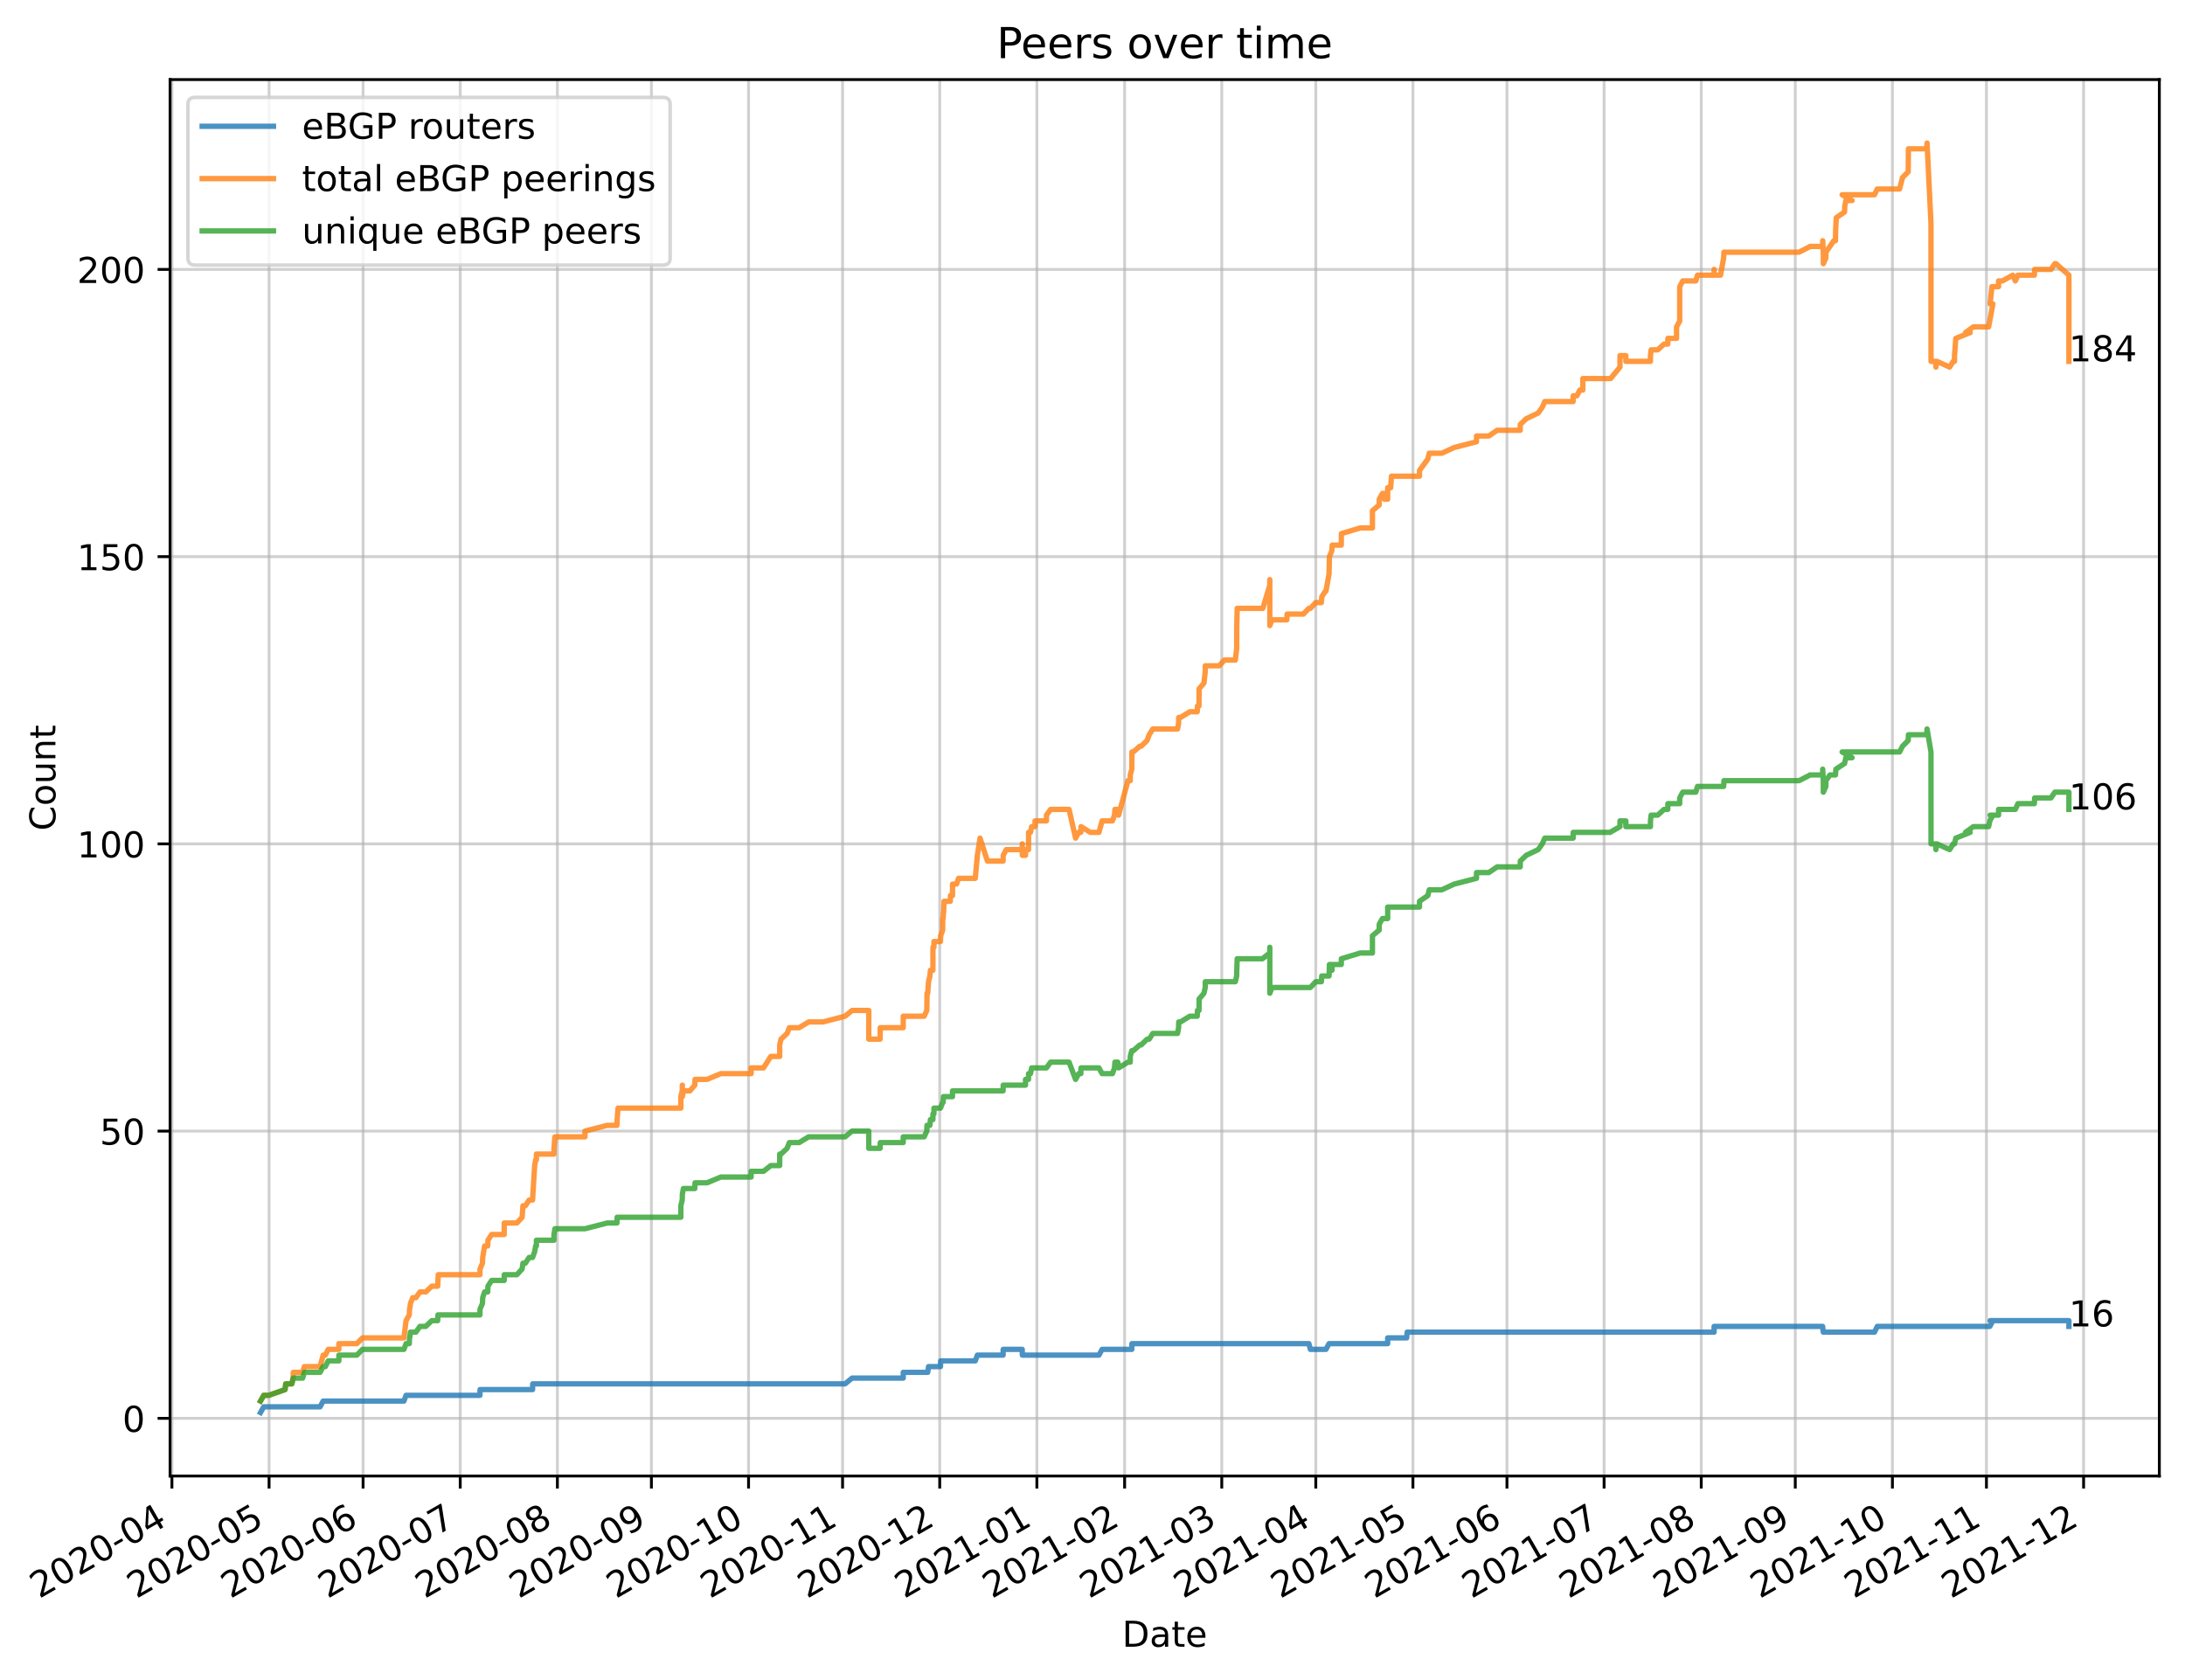 <?xml version="1.0" encoding="utf-8" standalone="no"?>
<!DOCTYPE svg PUBLIC "-//W3C//DTD SVG 1.1//EN"
  "http://www.w3.org/Graphics/SVG/1.1/DTD/svg11.dtd">
<!-- Created with matplotlib (https://matplotlib.org/) -->
<svg height="471.149pt" version="1.1" viewBox="0 0 612.908 471.149" width="612.908pt" xmlns="http://www.w3.org/2000/svg" xmlns:xlink="http://www.w3.org/1999/xlink">
 <defs>
  <style type="text/css">*{stroke-linecap:butt;stroke-linejoin:round;}</style>
 </defs>
 <g id="figure_1">
  <g id="patch_1">
   <path d="M 0 471.149 
L 612.908 471.149 
L 612.908 0 
L 0 0 
z
" style="fill:#ffffff;"/>
  </g>
  <g id="axes_1">
   <g id="patch_2">
    <path d="M 47.708 413.998 
L 605.708 413.998 
L 605.708 22.318 
L 47.708 22.318 
z
" style="fill:#ffffff;"/>
   </g>
   <g id="matplotlib.axis_1">
    <g id="xtick_1">
     <g id="line2d_1">
      <path clip-path="url(#p54178d528e)" d="M 48.224 413.998 
L 48.224 22.318 
" style="fill:none;stroke:#b0b0b0;stroke-linecap:square;stroke-opacity:0.6;stroke-width:0.8;"/>
     </g>
     <g id="line2d_2">
      <defs>
       <path d="M 0 0 
L 0 3.5 
" id="m5dae881f12" style="stroke:#000000;stroke-width:0.8;"/>
      </defs>
      <g>
       <use style="stroke:#000000;stroke-width:0.8;" x="48.224" xlink:href="#m5dae881f12" y="413.998"/>
      </g>
     </g>
     <g id="text_1">
      <!-- 2020-04 -->
      <g transform="translate(10.999 448.47)rotate(-30)scale(0.1 -0.1)">
       <defs>
        <path d="M 19.188 8.297 
L 53.609 8.297 
L 53.609 0 
L 7.328 0 
L 7.328 8.297 
Q 12.938 14.109 22.625 23.891 
Q 32.328 33.688 34.812 36.531 
Q 39.547 41.844 41.422 45.531 
Q 43.312 49.219 43.312 52.781 
Q 43.312 58.594 39.234 62.25 
Q 35.156 65.922 28.609 65.922 
Q 23.969 65.922 18.812 64.312 
Q 13.672 62.703 7.812 59.422 
L 7.812 69.391 
Q 13.766 71.781 18.938 73 
Q 24.125 74.219 28.422 74.219 
Q 39.75 74.219 46.484 68.547 
Q 53.219 62.891 53.219 53.422 
Q 53.219 48.922 51.531 44.891 
Q 49.859 40.875 45.406 35.406 
Q 44.188 33.984 37.641 27.219 
Q 31.109 20.453 19.188 8.297 
z
" id="DejaVuSans-50"/>
        <path d="M 31.781 66.406 
Q 24.172 66.406 20.328 58.906 
Q 16.5 51.422 16.5 36.375 
Q 16.5 21.391 20.328 13.891 
Q 24.172 6.391 31.781 6.391 
Q 39.453 6.391 43.281 13.891 
Q 47.125 21.391 47.125 36.375 
Q 47.125 51.422 43.281 58.906 
Q 39.453 66.406 31.781 66.406 
z
M 31.781 74.219 
Q 44.047 74.219 50.516 64.516 
Q 56.984 54.828 56.984 36.375 
Q 56.984 17.969 50.516 8.266 
Q 44.047 -1.422 31.781 -1.422 
Q 19.531 -1.422 13.062 8.266 
Q 6.594 17.969 6.594 36.375 
Q 6.594 54.828 13.062 64.516 
Q 19.531 74.219 31.781 74.219 
z
" id="DejaVuSans-48"/>
        <path d="M 4.891 31.391 
L 31.203 31.391 
L 31.203 23.391 
L 4.891 23.391 
z
" id="DejaVuSans-45"/>
        <path d="M 37.797 64.312 
L 12.891 25.391 
L 37.797 25.391 
z
M 35.203 72.906 
L 47.609 72.906 
L 47.609 25.391 
L 58.016 25.391 
L 58.016 17.188 
L 47.609 17.188 
L 47.609 0 
L 37.797 0 
L 37.797 17.188 
L 4.891 17.188 
L 4.891 26.703 
z
" id="DejaVuSans-52"/>
       </defs>
       <use xlink:href="#DejaVuSans-50"/>
       <use x="63.623" xlink:href="#DejaVuSans-48"/>
       <use x="127.246" xlink:href="#DejaVuSans-50"/>
       <use x="190.869" xlink:href="#DejaVuSans-48"/>
       <use x="254.492" xlink:href="#DejaVuSans-45"/>
       <use x="290.576" xlink:href="#DejaVuSans-48"/>
       <use x="354.199" xlink:href="#DejaVuSans-52"/>
      </g>
     </g>
    </g>
    <g id="xtick_2">
     <g id="line2d_3">
      <path clip-path="url(#p54178d528e)" d="M 75.475 413.998 
L 75.475 22.318 
" style="fill:none;stroke:#b0b0b0;stroke-linecap:square;stroke-opacity:0.6;stroke-width:0.8;"/>
     </g>
     <g id="line2d_4">
      <g>
       <use style="stroke:#000000;stroke-width:0.8;" x="75.475" xlink:href="#m5dae881f12" y="413.998"/>
      </g>
     </g>
     <g id="text_2">
      <!-- 2020-05 -->
      <g transform="translate(38.251 448.47)rotate(-30)scale(0.1 -0.1)">
       <defs>
        <path d="M 10.797 72.906 
L 49.516 72.906 
L 49.516 64.594 
L 19.828 64.594 
L 19.828 46.734 
Q 21.969 47.469 24.109 47.828 
Q 26.266 48.188 28.422 48.188 
Q 40.625 48.188 47.75 41.5 
Q 54.891 34.812 54.891 23.391 
Q 54.891 11.625 47.562 5.094 
Q 40.234 -1.422 26.906 -1.422 
Q 22.312 -1.422 17.547 -0.641 
Q 12.797 0.141 7.719 1.703 
L 7.719 11.625 
Q 12.109 9.234 16.797 8.062 
Q 21.484 6.891 26.703 6.891 
Q 35.156 6.891 40.078 11.328 
Q 45.016 15.766 45.016 23.391 
Q 45.016 31 40.078 35.438 
Q 35.156 39.891 26.703 39.891 
Q 22.75 39.891 18.812 39.016 
Q 14.891 38.141 10.797 36.281 
z
" id="DejaVuSans-53"/>
       </defs>
       <use xlink:href="#DejaVuSans-50"/>
       <use x="63.623" xlink:href="#DejaVuSans-48"/>
       <use x="127.246" xlink:href="#DejaVuSans-50"/>
       <use x="190.869" xlink:href="#DejaVuSans-48"/>
       <use x="254.492" xlink:href="#DejaVuSans-45"/>
       <use x="290.576" xlink:href="#DejaVuSans-48"/>
       <use x="354.199" xlink:href="#DejaVuSans-53"/>
      </g>
     </g>
    </g>
    <g id="xtick_3">
     <g id="line2d_5">
      <path clip-path="url(#p54178d528e)" d="M 101.848 413.998 
L 101.848 22.318 
" style="fill:none;stroke:#b0b0b0;stroke-linecap:square;stroke-opacity:0.6;stroke-width:0.8;"/>
     </g>
     <g id="line2d_6">
      <g>
       <use style="stroke:#000000;stroke-width:0.8;" x="101.848" xlink:href="#m5dae881f12" y="413.998"/>
      </g>
     </g>
     <g id="text_3">
      <!-- 2020-06 -->
      <g transform="translate(64.623 448.47)rotate(-30)scale(0.1 -0.1)">
       <defs>
        <path d="M 33.016 40.375 
Q 26.375 40.375 22.484 35.828 
Q 18.609 31.297 18.609 23.391 
Q 18.609 15.531 22.484 10.953 
Q 26.375 6.391 33.016 6.391 
Q 39.656 6.391 43.531 10.953 
Q 47.406 15.531 47.406 23.391 
Q 47.406 31.297 43.531 35.828 
Q 39.656 40.375 33.016 40.375 
z
M 52.594 71.297 
L 52.594 62.312 
Q 48.875 64.062 45.094 64.984 
Q 41.312 65.922 37.594 65.922 
Q 27.828 65.922 22.672 59.328 
Q 17.531 52.734 16.797 39.406 
Q 19.672 43.656 24.016 45.922 
Q 28.375 48.188 33.594 48.188 
Q 44.578 48.188 50.953 41.516 
Q 57.328 34.859 57.328 23.391 
Q 57.328 12.156 50.688 5.359 
Q 44.047 -1.422 33.016 -1.422 
Q 20.359 -1.422 13.672 8.266 
Q 6.984 17.969 6.984 36.375 
Q 6.984 53.656 15.188 63.938 
Q 23.391 74.219 37.203 74.219 
Q 40.922 74.219 44.703 73.484 
Q 48.484 72.75 52.594 71.297 
z
" id="DejaVuSans-54"/>
       </defs>
       <use xlink:href="#DejaVuSans-50"/>
       <use x="63.623" xlink:href="#DejaVuSans-48"/>
       <use x="127.246" xlink:href="#DejaVuSans-50"/>
       <use x="190.869" xlink:href="#DejaVuSans-48"/>
       <use x="254.492" xlink:href="#DejaVuSans-45"/>
       <use x="290.576" xlink:href="#DejaVuSans-48"/>
       <use x="354.199" xlink:href="#DejaVuSans-54"/>
      </g>
     </g>
    </g>
    <g id="xtick_4">
     <g id="line2d_7">
      <path clip-path="url(#p54178d528e)" d="M 129.099 413.998 
L 129.099 22.318 
" style="fill:none;stroke:#b0b0b0;stroke-linecap:square;stroke-opacity:0.6;stroke-width:0.8;"/>
     </g>
     <g id="line2d_8">
      <g>
       <use style="stroke:#000000;stroke-width:0.8;" x="129.099" xlink:href="#m5dae881f12" y="413.998"/>
      </g>
     </g>
     <g id="text_4">
      <!-- 2020-07 -->
      <g transform="translate(91.874 448.47)rotate(-30)scale(0.1 -0.1)">
       <defs>
        <path d="M 8.203 72.906 
L 55.078 72.906 
L 55.078 68.703 
L 28.609 0 
L 18.312 0 
L 43.219 64.594 
L 8.203 64.594 
z
" id="DejaVuSans-55"/>
       </defs>
       <use xlink:href="#DejaVuSans-50"/>
       <use x="63.623" xlink:href="#DejaVuSans-48"/>
       <use x="127.246" xlink:href="#DejaVuSans-50"/>
       <use x="190.869" xlink:href="#DejaVuSans-48"/>
       <use x="254.492" xlink:href="#DejaVuSans-45"/>
       <use x="290.576" xlink:href="#DejaVuSans-48"/>
       <use x="354.199" xlink:href="#DejaVuSans-55"/>
      </g>
     </g>
    </g>
    <g id="xtick_5">
     <g id="line2d_9">
      <path clip-path="url(#p54178d528e)" d="M 156.351 413.998 
L 156.351 22.318 
" style="fill:none;stroke:#b0b0b0;stroke-linecap:square;stroke-opacity:0.6;stroke-width:0.8;"/>
     </g>
     <g id="line2d_10">
      <g>
       <use style="stroke:#000000;stroke-width:0.8;" x="156.351" xlink:href="#m5dae881f12" y="413.998"/>
      </g>
     </g>
     <g id="text_5">
      <!-- 2020-08 -->
      <g transform="translate(119.126 448.47)rotate(-30)scale(0.1 -0.1)">
       <defs>
        <path d="M 31.781 34.625 
Q 24.75 34.625 20.719 30.859 
Q 16.703 27.094 16.703 20.516 
Q 16.703 13.922 20.719 10.156 
Q 24.75 6.391 31.781 6.391 
Q 38.812 6.391 42.859 10.172 
Q 46.922 13.969 46.922 20.516 
Q 46.922 27.094 42.891 30.859 
Q 38.875 34.625 31.781 34.625 
z
M 21.922 38.812 
Q 15.578 40.375 12.031 44.719 
Q 8.5 49.078 8.5 55.328 
Q 8.5 64.062 14.719 69.141 
Q 20.953 74.219 31.781 74.219 
Q 42.672 74.219 48.875 69.141 
Q 55.078 64.062 55.078 55.328 
Q 55.078 49.078 51.531 44.719 
Q 48 40.375 41.703 38.812 
Q 48.828 37.156 52.797 32.312 
Q 56.781 27.484 56.781 20.516 
Q 56.781 9.906 50.312 4.234 
Q 43.844 -1.422 31.781 -1.422 
Q 19.734 -1.422 13.25 4.234 
Q 6.781 9.906 6.781 20.516 
Q 6.781 27.484 10.781 32.312 
Q 14.797 37.156 21.922 38.812 
z
M 18.312 54.391 
Q 18.312 48.734 21.844 45.562 
Q 25.391 42.391 31.781 42.391 
Q 38.141 42.391 41.719 45.562 
Q 45.312 48.734 45.312 54.391 
Q 45.312 60.062 41.719 63.234 
Q 38.141 66.406 31.781 66.406 
Q 25.391 66.406 21.844 63.234 
Q 18.312 60.062 18.312 54.391 
z
" id="DejaVuSans-56"/>
       </defs>
       <use xlink:href="#DejaVuSans-50"/>
       <use x="63.623" xlink:href="#DejaVuSans-48"/>
       <use x="127.246" xlink:href="#DejaVuSans-50"/>
       <use x="190.869" xlink:href="#DejaVuSans-48"/>
       <use x="254.492" xlink:href="#DejaVuSans-45"/>
       <use x="290.576" xlink:href="#DejaVuSans-48"/>
       <use x="354.199" xlink:href="#DejaVuSans-56"/>
      </g>
     </g>
    </g>
    <g id="xtick_6">
     <g id="line2d_11">
      <path clip-path="url(#p54178d528e)" d="M 182.723 413.998 
L 182.723 22.318 
" style="fill:none;stroke:#b0b0b0;stroke-linecap:square;stroke-opacity:0.6;stroke-width:0.8;"/>
     </g>
     <g id="line2d_12">
      <g>
       <use style="stroke:#000000;stroke-width:0.8;" x="182.723" xlink:href="#m5dae881f12" y="413.998"/>
      </g>
     </g>
     <g id="text_6">
      <!-- 2020-09 -->
      <g transform="translate(145.498 448.47)rotate(-30)scale(0.1 -0.1)">
       <defs>
        <path d="M 10.984 1.516 
L 10.984 10.5 
Q 14.703 8.734 18.5 7.812 
Q 22.312 6.891 25.984 6.891 
Q 35.75 6.891 40.891 13.453 
Q 46.047 20.016 46.781 33.406 
Q 43.953 29.203 39.594 26.953 
Q 35.25 24.703 29.984 24.703 
Q 19.047 24.703 12.672 31.312 
Q 6.297 37.938 6.297 49.422 
Q 6.297 60.641 12.938 67.422 
Q 19.578 74.219 30.609 74.219 
Q 43.266 74.219 49.922 64.516 
Q 56.594 54.828 56.594 36.375 
Q 56.594 19.141 48.406 8.859 
Q 40.234 -1.422 26.422 -1.422 
Q 22.703 -1.422 18.891 -0.688 
Q 15.094 0.047 10.984 1.516 
z
M 30.609 32.422 
Q 37.25 32.422 41.125 36.953 
Q 45.016 41.5 45.016 49.422 
Q 45.016 57.281 41.125 61.844 
Q 37.25 66.406 30.609 66.406 
Q 23.969 66.406 20.094 61.844 
Q 16.219 57.281 16.219 49.422 
Q 16.219 41.5 20.094 36.953 
Q 23.969 32.422 30.609 32.422 
z
" id="DejaVuSans-57"/>
       </defs>
       <use xlink:href="#DejaVuSans-50"/>
       <use x="63.623" xlink:href="#DejaVuSans-48"/>
       <use x="127.246" xlink:href="#DejaVuSans-50"/>
       <use x="190.869" xlink:href="#DejaVuSans-48"/>
       <use x="254.492" xlink:href="#DejaVuSans-45"/>
       <use x="290.576" xlink:href="#DejaVuSans-48"/>
       <use x="354.199" xlink:href="#DejaVuSans-57"/>
      </g>
     </g>
    </g>
    <g id="xtick_7">
     <g id="line2d_13">
      <path clip-path="url(#p54178d528e)" d="M 209.975 413.998 
L 209.975 22.318 
" style="fill:none;stroke:#b0b0b0;stroke-linecap:square;stroke-opacity:0.6;stroke-width:0.8;"/>
     </g>
     <g id="line2d_14">
      <g>
       <use style="stroke:#000000;stroke-width:0.8;" x="209.975" xlink:href="#m5dae881f12" y="413.998"/>
      </g>
     </g>
     <g id="text_7">
      <!-- 2020-10 -->
      <g transform="translate(172.75 448.47)rotate(-30)scale(0.1 -0.1)">
       <defs>
        <path d="M 12.406 8.297 
L 28.516 8.297 
L 28.516 63.922 
L 10.984 60.406 
L 10.984 69.391 
L 28.422 72.906 
L 38.281 72.906 
L 38.281 8.297 
L 54.391 8.297 
L 54.391 0 
L 12.406 0 
z
" id="DejaVuSans-49"/>
       </defs>
       <use xlink:href="#DejaVuSans-50"/>
       <use x="63.623" xlink:href="#DejaVuSans-48"/>
       <use x="127.246" xlink:href="#DejaVuSans-50"/>
       <use x="190.869" xlink:href="#DejaVuSans-48"/>
       <use x="254.492" xlink:href="#DejaVuSans-45"/>
       <use x="290.576" xlink:href="#DejaVuSans-49"/>
       <use x="354.199" xlink:href="#DejaVuSans-48"/>
      </g>
     </g>
    </g>
    <g id="xtick_8">
     <g id="line2d_15">
      <path clip-path="url(#p54178d528e)" d="M 236.347 413.998 
L 236.347 22.318 
" style="fill:none;stroke:#b0b0b0;stroke-linecap:square;stroke-opacity:0.6;stroke-width:0.8;"/>
     </g>
     <g id="line2d_16">
      <g>
       <use style="stroke:#000000;stroke-width:0.8;" x="236.347" xlink:href="#m5dae881f12" y="413.998"/>
      </g>
     </g>
     <g id="text_8">
      <!-- 2020-11 -->
      <g transform="translate(199.122 448.47)rotate(-30)scale(0.1 -0.1)">
       <use xlink:href="#DejaVuSans-50"/>
       <use x="63.623" xlink:href="#DejaVuSans-48"/>
       <use x="127.246" xlink:href="#DejaVuSans-50"/>
       <use x="190.869" xlink:href="#DejaVuSans-48"/>
       <use x="254.492" xlink:href="#DejaVuSans-45"/>
       <use x="290.576" xlink:href="#DejaVuSans-49"/>
       <use x="354.199" xlink:href="#DejaVuSans-49"/>
      </g>
     </g>
    </g>
    <g id="xtick_9">
     <g id="line2d_17">
      <path clip-path="url(#p54178d528e)" d="M 263.598 413.998 
L 263.598 22.318 
" style="fill:none;stroke:#b0b0b0;stroke-linecap:square;stroke-opacity:0.6;stroke-width:0.8;"/>
     </g>
     <g id="line2d_18">
      <g>
       <use style="stroke:#000000;stroke-width:0.8;" x="263.598" xlink:href="#m5dae881f12" y="413.998"/>
      </g>
     </g>
     <g id="text_9">
      <!-- 2020-12 -->
      <g transform="translate(226.374 448.47)rotate(-30)scale(0.1 -0.1)">
       <use xlink:href="#DejaVuSans-50"/>
       <use x="63.623" xlink:href="#DejaVuSans-48"/>
       <use x="127.246" xlink:href="#DejaVuSans-50"/>
       <use x="190.869" xlink:href="#DejaVuSans-48"/>
       <use x="254.492" xlink:href="#DejaVuSans-45"/>
       <use x="290.576" xlink:href="#DejaVuSans-49"/>
       <use x="354.199" xlink:href="#DejaVuSans-50"/>
      </g>
     </g>
    </g>
    <g id="xtick_10">
     <g id="line2d_19">
      <path clip-path="url(#p54178d528e)" d="M 290.85 413.998 
L 290.85 22.318 
" style="fill:none;stroke:#b0b0b0;stroke-linecap:square;stroke-opacity:0.6;stroke-width:0.8;"/>
     </g>
     <g id="line2d_20">
      <g>
       <use style="stroke:#000000;stroke-width:0.8;" x="290.85" xlink:href="#m5dae881f12" y="413.998"/>
      </g>
     </g>
     <g id="text_10">
      <!-- 2021-01 -->
      <g transform="translate(253.625 448.47)rotate(-30)scale(0.1 -0.1)">
       <use xlink:href="#DejaVuSans-50"/>
       <use x="63.623" xlink:href="#DejaVuSans-48"/>
       <use x="127.246" xlink:href="#DejaVuSans-50"/>
       <use x="190.869" xlink:href="#DejaVuSans-49"/>
       <use x="254.492" xlink:href="#DejaVuSans-45"/>
       <use x="290.576" xlink:href="#DejaVuSans-48"/>
       <use x="354.199" xlink:href="#DejaVuSans-49"/>
      </g>
     </g>
    </g>
    <g id="xtick_11">
     <g id="line2d_21">
      <path clip-path="url(#p54178d528e)" d="M 315.464 413.998 
L 315.464 22.318 
" style="fill:none;stroke:#b0b0b0;stroke-linecap:square;stroke-opacity:0.6;stroke-width:0.8;"/>
     </g>
     <g id="line2d_22">
      <g>
       <use style="stroke:#000000;stroke-width:0.8;" x="315.464" xlink:href="#m5dae881f12" y="413.998"/>
      </g>
     </g>
     <g id="text_11">
      <!-- 2021-02 -->
      <g transform="translate(278.239 448.47)rotate(-30)scale(0.1 -0.1)">
       <use xlink:href="#DejaVuSans-50"/>
       <use x="63.623" xlink:href="#DejaVuSans-48"/>
       <use x="127.246" xlink:href="#DejaVuSans-50"/>
       <use x="190.869" xlink:href="#DejaVuSans-49"/>
       <use x="254.492" xlink:href="#DejaVuSans-45"/>
       <use x="290.576" xlink:href="#DejaVuSans-48"/>
       <use x="354.199" xlink:href="#DejaVuSans-50"/>
      </g>
     </g>
    </g>
    <g id="xtick_12">
     <g id="line2d_23">
      <path clip-path="url(#p54178d528e)" d="M 342.716 413.998 
L 342.716 22.318 
" style="fill:none;stroke:#b0b0b0;stroke-linecap:square;stroke-opacity:0.6;stroke-width:0.8;"/>
     </g>
     <g id="line2d_24">
      <g>
       <use style="stroke:#000000;stroke-width:0.8;" x="342.716" xlink:href="#m5dae881f12" y="413.998"/>
      </g>
     </g>
     <g id="text_12">
      <!-- 2021-03 -->
      <g transform="translate(305.491 448.47)rotate(-30)scale(0.1 -0.1)">
       <defs>
        <path d="M 40.578 39.312 
Q 47.656 37.797 51.625 33 
Q 55.609 28.219 55.609 21.188 
Q 55.609 10.406 48.188 4.484 
Q 40.766 -1.422 27.094 -1.422 
Q 22.516 -1.422 17.656 -0.516 
Q 12.797 0.391 7.625 2.203 
L 7.625 11.719 
Q 11.719 9.328 16.594 8.109 
Q 21.484 6.891 26.812 6.891 
Q 36.078 6.891 40.938 10.547 
Q 45.797 14.203 45.797 21.188 
Q 45.797 27.641 41.281 31.266 
Q 36.766 34.906 28.719 34.906 
L 20.219 34.906 
L 20.219 43.016 
L 29.109 43.016 
Q 36.375 43.016 40.234 45.922 
Q 44.094 48.828 44.094 54.297 
Q 44.094 59.906 40.109 62.906 
Q 36.141 65.922 28.719 65.922 
Q 24.656 65.922 20.016 65.031 
Q 15.375 64.156 9.812 62.312 
L 9.812 71.094 
Q 15.438 72.656 20.344 73.438 
Q 25.25 74.219 29.594 74.219 
Q 40.828 74.219 47.359 69.109 
Q 53.906 64.016 53.906 55.328 
Q 53.906 49.266 50.438 45.094 
Q 46.969 40.922 40.578 39.312 
z
" id="DejaVuSans-51"/>
       </defs>
       <use xlink:href="#DejaVuSans-50"/>
       <use x="63.623" xlink:href="#DejaVuSans-48"/>
       <use x="127.246" xlink:href="#DejaVuSans-50"/>
       <use x="190.869" xlink:href="#DejaVuSans-49"/>
       <use x="254.492" xlink:href="#DejaVuSans-45"/>
       <use x="290.576" xlink:href="#DejaVuSans-48"/>
       <use x="354.199" xlink:href="#DejaVuSans-51"/>
      </g>
     </g>
    </g>
    <g id="xtick_13">
     <g id="line2d_25">
      <path clip-path="url(#p54178d528e)" d="M 369.088 413.998 
L 369.088 22.318 
" style="fill:none;stroke:#b0b0b0;stroke-linecap:square;stroke-opacity:0.6;stroke-width:0.8;"/>
     </g>
     <g id="line2d_26">
      <g>
       <use style="stroke:#000000;stroke-width:0.8;" x="369.088" xlink:href="#m5dae881f12" y="413.998"/>
      </g>
     </g>
     <g id="text_13">
      <!-- 2021-04 -->
      <g transform="translate(331.863 448.47)rotate(-30)scale(0.1 -0.1)">
       <use xlink:href="#DejaVuSans-50"/>
       <use x="63.623" xlink:href="#DejaVuSans-48"/>
       <use x="127.246" xlink:href="#DejaVuSans-50"/>
       <use x="190.869" xlink:href="#DejaVuSans-49"/>
       <use x="254.492" xlink:href="#DejaVuSans-45"/>
       <use x="290.576" xlink:href="#DejaVuSans-48"/>
       <use x="354.199" xlink:href="#DejaVuSans-52"/>
      </g>
     </g>
    </g>
    <g id="xtick_14">
     <g id="line2d_27">
      <path clip-path="url(#p54178d528e)" d="M 396.339 413.998 
L 396.339 22.318 
" style="fill:none;stroke:#b0b0b0;stroke-linecap:square;stroke-opacity:0.6;stroke-width:0.8;"/>
     </g>
     <g id="line2d_28">
      <g>
       <use style="stroke:#000000;stroke-width:0.8;" x="396.339" xlink:href="#m5dae881f12" y="413.998"/>
      </g>
     </g>
     <g id="text_14">
      <!-- 2021-05 -->
      <g transform="translate(359.115 448.47)rotate(-30)scale(0.1 -0.1)">
       <use xlink:href="#DejaVuSans-50"/>
       <use x="63.623" xlink:href="#DejaVuSans-48"/>
       <use x="127.246" xlink:href="#DejaVuSans-50"/>
       <use x="190.869" xlink:href="#DejaVuSans-49"/>
       <use x="254.492" xlink:href="#DejaVuSans-45"/>
       <use x="290.576" xlink:href="#DejaVuSans-48"/>
       <use x="354.199" xlink:href="#DejaVuSans-53"/>
      </g>
     </g>
    </g>
    <g id="xtick_15">
     <g id="line2d_29">
      <path clip-path="url(#p54178d528e)" d="M 422.712 413.998 
L 422.712 22.318 
" style="fill:none;stroke:#b0b0b0;stroke-linecap:square;stroke-opacity:0.6;stroke-width:0.8;"/>
     </g>
     <g id="line2d_30">
      <g>
       <use style="stroke:#000000;stroke-width:0.8;" x="422.712" xlink:href="#m5dae881f12" y="413.998"/>
      </g>
     </g>
     <g id="text_15">
      <!-- 2021-06 -->
      <g transform="translate(385.487 448.47)rotate(-30)scale(0.1 -0.1)">
       <use xlink:href="#DejaVuSans-50"/>
       <use x="63.623" xlink:href="#DejaVuSans-48"/>
       <use x="127.246" xlink:href="#DejaVuSans-50"/>
       <use x="190.869" xlink:href="#DejaVuSans-49"/>
       <use x="254.492" xlink:href="#DejaVuSans-45"/>
       <use x="290.576" xlink:href="#DejaVuSans-48"/>
       <use x="354.199" xlink:href="#DejaVuSans-54"/>
      </g>
     </g>
    </g>
    <g id="xtick_16">
     <g id="line2d_31">
      <path clip-path="url(#p54178d528e)" d="M 449.963 413.998 
L 449.963 22.318 
" style="fill:none;stroke:#b0b0b0;stroke-linecap:square;stroke-opacity:0.6;stroke-width:0.8;"/>
     </g>
     <g id="line2d_32">
      <g>
       <use style="stroke:#000000;stroke-width:0.8;" x="449.963" xlink:href="#m5dae881f12" y="413.998"/>
      </g>
     </g>
     <g id="text_16">
      <!-- 2021-07 -->
      <g transform="translate(412.738 448.47)rotate(-30)scale(0.1 -0.1)">
       <use xlink:href="#DejaVuSans-50"/>
       <use x="63.623" xlink:href="#DejaVuSans-48"/>
       <use x="127.246" xlink:href="#DejaVuSans-50"/>
       <use x="190.869" xlink:href="#DejaVuSans-49"/>
       <use x="254.492" xlink:href="#DejaVuSans-45"/>
       <use x="290.576" xlink:href="#DejaVuSans-48"/>
       <use x="354.199" xlink:href="#DejaVuSans-55"/>
      </g>
     </g>
    </g>
    <g id="xtick_17">
     <g id="line2d_33">
      <path clip-path="url(#p54178d528e)" d="M 477.215 413.998 
L 477.215 22.318 
" style="fill:none;stroke:#b0b0b0;stroke-linecap:square;stroke-opacity:0.6;stroke-width:0.8;"/>
     </g>
     <g id="line2d_34">
      <g>
       <use style="stroke:#000000;stroke-width:0.8;" x="477.215" xlink:href="#m5dae881f12" y="413.998"/>
      </g>
     </g>
     <g id="text_17">
      <!-- 2021-08 -->
      <g transform="translate(439.99 448.47)rotate(-30)scale(0.1 -0.1)">
       <use xlink:href="#DejaVuSans-50"/>
       <use x="63.623" xlink:href="#DejaVuSans-48"/>
       <use x="127.246" xlink:href="#DejaVuSans-50"/>
       <use x="190.869" xlink:href="#DejaVuSans-49"/>
       <use x="254.492" xlink:href="#DejaVuSans-45"/>
       <use x="290.576" xlink:href="#DejaVuSans-48"/>
       <use x="354.199" xlink:href="#DejaVuSans-56"/>
      </g>
     </g>
    </g>
    <g id="xtick_18">
     <g id="line2d_35">
      <path clip-path="url(#p54178d528e)" d="M 503.587 413.998 
L 503.587 22.318 
" style="fill:none;stroke:#b0b0b0;stroke-linecap:square;stroke-opacity:0.6;stroke-width:0.8;"/>
     </g>
     <g id="line2d_36">
      <g>
       <use style="stroke:#000000;stroke-width:0.8;" x="503.587" xlink:href="#m5dae881f12" y="413.998"/>
      </g>
     </g>
     <g id="text_18">
      <!-- 2021-09 -->
      <g transform="translate(466.362 448.47)rotate(-30)scale(0.1 -0.1)">
       <use xlink:href="#DejaVuSans-50"/>
       <use x="63.623" xlink:href="#DejaVuSans-48"/>
       <use x="127.246" xlink:href="#DejaVuSans-50"/>
       <use x="190.869" xlink:href="#DejaVuSans-49"/>
       <use x="254.492" xlink:href="#DejaVuSans-45"/>
       <use x="290.576" xlink:href="#DejaVuSans-48"/>
       <use x="354.199" xlink:href="#DejaVuSans-57"/>
      </g>
     </g>
    </g>
    <g id="xtick_19">
     <g id="line2d_37">
      <path clip-path="url(#p54178d528e)" d="M 530.838 413.998 
L 530.838 22.318 
" style="fill:none;stroke:#b0b0b0;stroke-linecap:square;stroke-opacity:0.6;stroke-width:0.8;"/>
     </g>
     <g id="line2d_38">
      <g>
       <use style="stroke:#000000;stroke-width:0.8;" x="530.838" xlink:href="#m5dae881f12" y="413.998"/>
      </g>
     </g>
     <g id="text_19">
      <!-- 2021-10 -->
      <g transform="translate(493.614 448.47)rotate(-30)scale(0.1 -0.1)">
       <use xlink:href="#DejaVuSans-50"/>
       <use x="63.623" xlink:href="#DejaVuSans-48"/>
       <use x="127.246" xlink:href="#DejaVuSans-50"/>
       <use x="190.869" xlink:href="#DejaVuSans-49"/>
       <use x="254.492" xlink:href="#DejaVuSans-45"/>
       <use x="290.576" xlink:href="#DejaVuSans-49"/>
       <use x="354.199" xlink:href="#DejaVuSans-48"/>
      </g>
     </g>
    </g>
    <g id="xtick_20">
     <g id="line2d_39">
      <path clip-path="url(#p54178d528e)" d="M 557.211 413.998 
L 557.211 22.318 
" style="fill:none;stroke:#b0b0b0;stroke-linecap:square;stroke-opacity:0.6;stroke-width:0.8;"/>
     </g>
     <g id="line2d_40">
      <g>
       <use style="stroke:#000000;stroke-width:0.8;" x="557.211" xlink:href="#m5dae881f12" y="413.998"/>
      </g>
     </g>
     <g id="text_20">
      <!-- 2021-11 -->
      <g transform="translate(519.986 448.47)rotate(-30)scale(0.1 -0.1)">
       <use xlink:href="#DejaVuSans-50"/>
       <use x="63.623" xlink:href="#DejaVuSans-48"/>
       <use x="127.246" xlink:href="#DejaVuSans-50"/>
       <use x="190.869" xlink:href="#DejaVuSans-49"/>
       <use x="254.492" xlink:href="#DejaVuSans-45"/>
       <use x="290.576" xlink:href="#DejaVuSans-49"/>
       <use x="354.199" xlink:href="#DejaVuSans-49"/>
      </g>
     </g>
    </g>
    <g id="xtick_21">
     <g id="line2d_41">
      <path clip-path="url(#p54178d528e)" d="M 584.462 413.998 
L 584.462 22.318 
" style="fill:none;stroke:#b0b0b0;stroke-linecap:square;stroke-opacity:0.6;stroke-width:0.8;"/>
     </g>
     <g id="line2d_42">
      <g>
       <use style="stroke:#000000;stroke-width:0.8;" x="584.462" xlink:href="#m5dae881f12" y="413.998"/>
      </g>
     </g>
     <g id="text_21">
      <!-- 2021-12 -->
      <g transform="translate(547.237 448.47)rotate(-30)scale(0.1 -0.1)">
       <use xlink:href="#DejaVuSans-50"/>
       <use x="63.623" xlink:href="#DejaVuSans-48"/>
       <use x="127.246" xlink:href="#DejaVuSans-50"/>
       <use x="190.869" xlink:href="#DejaVuSans-49"/>
       <use x="254.492" xlink:href="#DejaVuSans-45"/>
       <use x="290.576" xlink:href="#DejaVuSans-49"/>
       <use x="354.199" xlink:href="#DejaVuSans-50"/>
      </g>
     </g>
    </g>
    <g id="text_22">
     <!-- Date -->
     <g transform="translate(314.757 461.869)scale(0.1 -0.1)">
      <defs>
       <path d="M 19.672 64.797 
L 19.672 8.109 
L 31.594 8.109 
Q 46.688 8.109 53.688 14.938 
Q 60.688 21.781 60.688 36.531 
Q 60.688 51.172 53.688 57.984 
Q 46.688 64.797 31.594 64.797 
z
M 9.812 72.906 
L 30.078 72.906 
Q 51.266 72.906 61.172 64.094 
Q 71.094 55.281 71.094 36.531 
Q 71.094 17.672 61.125 8.828 
Q 51.172 0 30.078 0 
L 9.812 0 
z
" id="DejaVuSans-68"/>
       <path d="M 34.281 27.484 
Q 23.391 27.484 19.188 25 
Q 14.984 22.516 14.984 16.5 
Q 14.984 11.719 18.141 8.906 
Q 21.297 6.109 26.703 6.109 
Q 34.188 6.109 38.703 11.406 
Q 43.219 16.703 43.219 25.484 
L 43.219 27.484 
z
M 52.203 31.203 
L 52.203 0 
L 43.219 0 
L 43.219 8.297 
Q 40.141 3.328 35.547 0.953 
Q 30.953 -1.422 24.312 -1.422 
Q 15.922 -1.422 10.953 3.297 
Q 6 8.016 6 15.922 
Q 6 25.141 12.172 29.828 
Q 18.359 34.516 30.609 34.516 
L 43.219 34.516 
L 43.219 35.406 
Q 43.219 41.609 39.141 45 
Q 35.062 48.391 27.688 48.391 
Q 23 48.391 18.547 47.266 
Q 14.109 46.141 10.016 43.891 
L 10.016 52.203 
Q 14.938 54.109 19.578 55.047 
Q 24.219 56 28.609 56 
Q 40.484 56 46.344 49.844 
Q 52.203 43.703 52.203 31.203 
z
" id="DejaVuSans-97"/>
       <path d="M 18.312 70.219 
L 18.312 54.688 
L 36.812 54.688 
L 36.812 47.703 
L 18.312 47.703 
L 18.312 18.016 
Q 18.312 11.328 20.141 9.422 
Q 21.969 7.516 27.594 7.516 
L 36.812 7.516 
L 36.812 0 
L 27.594 0 
Q 17.188 0 13.234 3.875 
Q 9.281 7.766 9.281 18.016 
L 9.281 47.703 
L 2.688 47.703 
L 2.688 54.688 
L 9.281 54.688 
L 9.281 70.219 
z
" id="DejaVuSans-116"/>
       <path d="M 56.203 29.594 
L 56.203 25.203 
L 14.891 25.203 
Q 15.484 15.922 20.484 11.062 
Q 25.484 6.203 34.422 6.203 
Q 39.594 6.203 44.453 7.469 
Q 49.312 8.734 54.109 11.281 
L 54.109 2.781 
Q 49.266 0.734 44.188 -0.344 
Q 39.109 -1.422 33.891 -1.422 
Q 20.797 -1.422 13.156 6.188 
Q 5.516 13.812 5.516 26.812 
Q 5.516 40.234 12.766 48.109 
Q 20.016 56 32.328 56 
Q 43.359 56 49.781 48.891 
Q 56.203 41.797 56.203 29.594 
z
M 47.219 32.234 
Q 47.125 39.594 43.094 43.984 
Q 39.062 48.391 32.422 48.391 
Q 24.906 48.391 20.391 44.141 
Q 15.875 39.891 15.188 32.172 
z
" id="DejaVuSans-101"/>
      </defs>
      <use xlink:href="#DejaVuSans-68"/>
      <use x="77.002" xlink:href="#DejaVuSans-97"/>
      <use x="138.281" xlink:href="#DejaVuSans-116"/>
      <use x="177.49" xlink:href="#DejaVuSans-101"/>
     </g>
    </g>
   </g>
   <g id="matplotlib.axis_2">
    <g id="ytick_1">
     <g id="line2d_43">
      <path clip-path="url(#p54178d528e)" d="M 47.708 397.806 
L 605.708 397.806 
" style="fill:none;stroke:#b0b0b0;stroke-linecap:square;stroke-opacity:0.6;stroke-width:0.8;"/>
     </g>
     <g id="line2d_44">
      <defs>
       <path d="M 0 0 
L -3.5 0 
" id="m686b1801a4" style="stroke:#000000;stroke-width:0.8;"/>
      </defs>
      <g>
       <use style="stroke:#000000;stroke-width:0.8;" x="47.708" xlink:href="#m686b1801a4" y="397.806"/>
      </g>
     </g>
     <g id="text_23">
      <!-- 0 -->
      <g transform="translate(34.345 401.605)scale(0.1 -0.1)">
       <use xlink:href="#DejaVuSans-48"/>
      </g>
     </g>
    </g>
    <g id="ytick_2">
     <g id="line2d_45">
      <path clip-path="url(#p54178d528e)" d="M 47.708 317.246 
L 605.708 317.246 
" style="fill:none;stroke:#b0b0b0;stroke-linecap:square;stroke-opacity:0.6;stroke-width:0.8;"/>
     </g>
     <g id="line2d_46">
      <g>
       <use style="stroke:#000000;stroke-width:0.8;" x="47.708" xlink:href="#m686b1801a4" y="317.246"/>
      </g>
     </g>
     <g id="text_24">
      <!-- 50 -->
      <g transform="translate(27.983 321.045)scale(0.1 -0.1)">
       <use xlink:href="#DejaVuSans-53"/>
       <use x="63.623" xlink:href="#DejaVuSans-48"/>
      </g>
     </g>
    </g>
    <g id="ytick_3">
     <g id="line2d_47">
      <path clip-path="url(#p54178d528e)" d="M 47.708 236.687 
L 605.708 236.687 
" style="fill:none;stroke:#b0b0b0;stroke-linecap:square;stroke-opacity:0.6;stroke-width:0.8;"/>
     </g>
     <g id="line2d_48">
      <g>
       <use style="stroke:#000000;stroke-width:0.8;" x="47.708" xlink:href="#m686b1801a4" y="236.687"/>
      </g>
     </g>
     <g id="text_25">
      <!-- 100 -->
      <g transform="translate(21.62 240.486)scale(0.1 -0.1)">
       <use xlink:href="#DejaVuSans-49"/>
       <use x="63.623" xlink:href="#DejaVuSans-48"/>
       <use x="127.246" xlink:href="#DejaVuSans-48"/>
      </g>
     </g>
    </g>
    <g id="ytick_4">
     <g id="line2d_49">
      <path clip-path="url(#p54178d528e)" d="M 47.708 156.127 
L 605.708 156.127 
" style="fill:none;stroke:#b0b0b0;stroke-linecap:square;stroke-opacity:0.6;stroke-width:0.8;"/>
     </g>
     <g id="line2d_50">
      <g>
       <use style="stroke:#000000;stroke-width:0.8;" x="47.708" xlink:href="#m686b1801a4" y="156.127"/>
      </g>
     </g>
     <g id="text_26">
      <!-- 150 -->
      <g transform="translate(21.62 159.927)scale(0.1 -0.1)">
       <use xlink:href="#DejaVuSans-49"/>
       <use x="63.623" xlink:href="#DejaVuSans-53"/>
       <use x="127.246" xlink:href="#DejaVuSans-48"/>
      </g>
     </g>
    </g>
    <g id="ytick_5">
     <g id="line2d_51">
      <path clip-path="url(#p54178d528e)" d="M 47.708 75.568 
L 605.708 75.568 
" style="fill:none;stroke:#b0b0b0;stroke-linecap:square;stroke-opacity:0.6;stroke-width:0.8;"/>
     </g>
     <g id="line2d_52">
      <g>
       <use style="stroke:#000000;stroke-width:0.8;" x="47.708" xlink:href="#m686b1801a4" y="75.568"/>
      </g>
     </g>
     <g id="text_27">
      <!-- 200 -->
      <g transform="translate(21.62 79.367)scale(0.1 -0.1)">
       <use xlink:href="#DejaVuSans-50"/>
       <use x="63.623" xlink:href="#DejaVuSans-48"/>
       <use x="127.246" xlink:href="#DejaVuSans-48"/>
      </g>
     </g>
    </g>
    <g id="text_28">
     <!-- Count -->
     <g transform="translate(15.54 233.007)rotate(-90)scale(0.1 -0.1)">
      <defs>
       <path d="M 64.406 67.281 
L 64.406 56.891 
Q 59.422 61.531 53.781 63.812 
Q 48.141 66.109 41.797 66.109 
Q 29.297 66.109 22.656 58.469 
Q 16.016 50.828 16.016 36.375 
Q 16.016 21.969 22.656 14.328 
Q 29.297 6.688 41.797 6.688 
Q 48.141 6.688 53.781 8.984 
Q 59.422 11.281 64.406 15.922 
L 64.406 5.609 
Q 59.234 2.094 53.438 0.328 
Q 47.656 -1.422 41.219 -1.422 
Q 24.656 -1.422 15.125 8.703 
Q 5.609 18.844 5.609 36.375 
Q 5.609 53.953 15.125 64.078 
Q 24.656 74.219 41.219 74.219 
Q 47.75 74.219 53.531 72.484 
Q 59.328 70.75 64.406 67.281 
z
" id="DejaVuSans-67"/>
       <path d="M 30.609 48.391 
Q 23.391 48.391 19.188 42.75 
Q 14.984 37.109 14.984 27.297 
Q 14.984 17.484 19.156 11.844 
Q 23.344 6.203 30.609 6.203 
Q 37.797 6.203 41.984 11.859 
Q 46.188 17.531 46.188 27.297 
Q 46.188 37.016 41.984 42.703 
Q 37.797 48.391 30.609 48.391 
z
M 30.609 56 
Q 42.328 56 49.016 48.375 
Q 55.719 40.766 55.719 27.297 
Q 55.719 13.875 49.016 6.219 
Q 42.328 -1.422 30.609 -1.422 
Q 18.844 -1.422 12.172 6.219 
Q 5.516 13.875 5.516 27.297 
Q 5.516 40.766 12.172 48.375 
Q 18.844 56 30.609 56 
z
" id="DejaVuSans-111"/>
       <path d="M 8.5 21.578 
L 8.5 54.688 
L 17.484 54.688 
L 17.484 21.922 
Q 17.484 14.156 20.5 10.266 
Q 23.531 6.391 29.594 6.391 
Q 36.859 6.391 41.078 11.031 
Q 45.312 15.672 45.312 23.688 
L 45.312 54.688 
L 54.297 54.688 
L 54.297 0 
L 45.312 0 
L 45.312 8.406 
Q 42.047 3.422 37.719 1 
Q 33.406 -1.422 27.688 -1.422 
Q 18.266 -1.422 13.375 4.438 
Q 8.5 10.297 8.5 21.578 
z
M 31.109 56 
z
" id="DejaVuSans-117"/>
       <path d="M 54.891 33.016 
L 54.891 0 
L 45.906 0 
L 45.906 32.719 
Q 45.906 40.484 42.875 44.328 
Q 39.844 48.188 33.797 48.188 
Q 26.516 48.188 22.312 43.547 
Q 18.109 38.922 18.109 30.906 
L 18.109 0 
L 9.078 0 
L 9.078 54.688 
L 18.109 54.688 
L 18.109 46.188 
Q 21.344 51.125 25.703 53.562 
Q 30.078 56 35.797 56 
Q 45.219 56 50.047 50.172 
Q 54.891 44.344 54.891 33.016 
z
" id="DejaVuSans-110"/>
      </defs>
      <use xlink:href="#DejaVuSans-67"/>
      <use x="69.824" xlink:href="#DejaVuSans-111"/>
      <use x="131.006" xlink:href="#DejaVuSans-117"/>
      <use x="194.385" xlink:href="#DejaVuSans-110"/>
      <use x="257.764" xlink:href="#DejaVuSans-116"/>
     </g>
    </g>
   </g>
   <g id="line2d_53">
    <path clip-path="url(#p54178d528e)" d="M 580.344 372.027 
L 580.344 370.415 
L 558.244 370.415 
L 559.025 370.415 
L 558.159 372.027 
L 526.588 372.027 
L 525.81 373.638 
L 511.448 373.638 
L 511.255 372.027 
L 480.817 372.027 
L 480.817 373.638 
L 394.716 373.638 
L 394.584 375.249 
L 389.256 375.249 
L 389.256 376.86 
L 372.809 376.86 
L 371.941 378.471 
L 367.575 378.471 
L 367.151 376.86 
L 317.515 376.86 
L 317.475 378.471 
L 309.148 378.471 
L 308.256 380.083 
L 286.772 380.083 
L 286.744 378.471 
L 281.401 378.471 
L 281.379 380.083 
L 274.161 380.083 
L 273.57 381.694 
L 263.87 381.694 
L 263.814 383.305 
L 260.464 383.305 
L 260.233 384.916 
L 253.368 384.916 
L 253.362 386.527 
L 239.008 386.527 
L 237.047 388.139 
L 149.429 388.139 
L 149.387 389.75 
L 134.653 389.75 
L 134.625 391.361 
L 113.899 391.361 
L 113.306 392.972 
L 90.645 392.972 
L 89.786 394.583 
L 73.985 394.583 
L 73.071 396.194 
L 73.071 396.194 
" style="fill:none;stroke:#1f77b4;stroke-linecap:square;stroke-opacity:0.8;stroke-width:1.5;"/>
   </g>
   <g id="line2d_54">
    <path clip-path="url(#p54178d528e)" d="M 580.344 101.347 
L 580.344 77.179 
L 576.705 73.957 
L 576.401 73.957 
L 575.327 75.568 
L 570.735 75.568 
L 570.647 77.179 
L 566.043 77.179 
L 565.319 78.79 
L 564.586 77.179 
L 561.705 78.79 
L 560.609 78.79 
L 560.609 80.401 
L 558.741 80.401 
L 558.244 85.235 
L 559.025 85.235 
L 557.83 91.68 
L 553.544 91.68 
L 551.318 93.291 
L 552.651 93.291 
L 548.614 94.902 
L 548.256 99.736 
L 548.256 101.347 
L 547.9 101.347 
L 546.888 102.958 
L 543.302 101.347 
L 543.04 102.958 
L 542.955 101.347 
L 541.666 101.347 
L 541.653 62.678 
L 540.555 40.122 
L 540.438 41.733 
L 535.323 41.733 
L 535.265 48.178 
L 533.673 49.789 
L 532.842 53.011 
L 526.588 53.011 
L 525.81 54.622 
L 516.726 54.622 
L 519.531 56.234 
L 517.774 56.234 
L 517.469 57.845 
L 517.414 59.456 
L 515.084 61.067 
L 514.924 64.29 
L 514.864 67.512 
L 514.402 67.512 
L 512.176 70.734 
L 512.176 72.346 
L 511.458 73.957 
L 511.448 70.734 
L 511.282 67.512 
L 511.255 69.123 
L 507.69 69.123 
L 507.775 69.123 
L 504.64 70.734 
L 483.574 70.734 
L 483.491 72.346 
L 482.615 77.179 
L 480.818 77.179 
L 480.817 75.568 
L 480.817 77.179 
L 476.163 77.179 
L 475.686 78.79 
L 472.018 78.79 
L 471.172 80.401 
L 471.164 90.069 
L 470.284 91.68 
L 470.284 94.902 
L 467.856 94.902 
L 467.817 96.513 
L 466.779 96.513 
L 464.989 98.125 
L 463.153 98.125 
L 462.964 99.736 
L 462.961 101.347 
L 456.064 101.347 
L 456.064 99.736 
L 454.413 99.736 
L 454.413 102.958 
L 451.777 106.181 
L 443.997 106.181 
L 443.988 109.403 
L 443.148 109.403 
L 442.332 111.014 
L 441.295 111.014 
L 441.276 112.625 
L 433.318 112.625 
L 432.615 114.236 
L 431.464 115.848 
L 428.099 117.459 
L 428.099 117.459 
L 426.44 119.07 
L 426.439 120.681 
L 419.973 120.681 
L 417.617 122.292 
L 414.172 122.292 
L 414.167 123.904 
L 407.92 125.515 
L 404.423 127.126 
L 400.901 127.126 
L 400.522 128.737 
L 398.176 131.96 
L 398.175 133.571 
L 390.312 133.571 
L 390.092 136.793 
L 389.256 136.793 
L 389.256 140.015 
L 388.331 140.015 
L 388.33 138.404 
L 387.771 138.404 
L 386.875 140.015 
L 386.875 141.627 
L 384.977 143.238 
L 384.977 148.071 
L 381.561 148.071 
L 376.258 149.683 
L 376.242 152.905 
L 373.685 152.905 
L 373.574 154.516 
L 372.913 156.127 
L 372.809 160.961 
L 371.941 165.794 
L 371.786 165.794 
L 370.756 167.406 
L 370.652 169.017 
L 369.064 169.017 
L 367.575 170.628 
L 367.151 170.628 
L 365.614 172.239 
L 361.038 172.239 
L 360.969 173.85 
L 356.805 173.85 
L 356.805 173.85 
L 356.194 175.462 
L 356.189 162.572 
L 356.171 164.183 
L 354.239 170.628 
L 347.04 170.628 
L 346.924 175.462 
L 346.915 175.462 
L 346.896 181.906 
L 346.514 185.129 
L 343.467 185.129 
L 342.007 186.74 
L 338.088 186.74 
L 338.081 188.351 
L 337.718 191.574 
L 336.363 193.185 
L 336.327 198.018 
L 335.901 198.018 
L 335.832 199.629 
L 333.755 199.629 
L 331.137 201.241 
L 330.641 201.241 
L 330.607 202.852 
L 330.307 204.463 
L 323.38 204.463 
L 322.345 206.074 
L 321.773 207.685 
L 320.101 209.297 
L 319.726 209.297 
L 317.898 210.908 
L 317.515 210.908 
L 317.475 215.741 
L 317.04 217.353 
L 317.04 218.964 
L 316.399 218.964 
L 313.78 228.631 
L 313.556 227.02 
L 312.75 227.02 
L 312.629 228.631 
L 312.043 230.242 
L 309.148 230.242 
L 308.256 233.464 
L 305.849 233.464 
L 303.226 231.853 
L 303.184 233.464 
L 302.595 233.464 
L 301.708 235.076 
L 299.874 227.02 
L 294.69 227.02 
L 293.543 228.631 
L 293.537 230.242 
L 290.326 230.242 
L 290.321 231.853 
L 289.385 231.853 
L 289.06 233.464 
L 288.522 233.464 
L 288.506 238.298 
L 287.667 238.298 
L 287.666 239.909 
L 286.772 239.909 
L 286.75 236.687 
L 286.744 238.298 
L 282.259 238.298 
L 281.401 239.909 
L 281.379 241.52 
L 276.985 241.52 
L 274.91 235.076 
L 274.161 239.909 
L 273.57 246.354 
L 268.879 246.354 
L 268.306 247.965 
L 267.185 247.965 
L 267.185 251.187 
L 266.618 251.187 
L 266.571 252.799 
L 264.821 252.799 
L 264.681 256.021 
L 264.645 256.021 
L 264.547 257.632 
L 264.433 257.632 
L 264.433 260.855 
L 263.87 262.466 
L 263.814 264.077 
L 261.981 264.077 
L 261.971 265.688 
L 261.701 265.688 
L 261.686 272.133 
L 260.99 272.133 
L 260.846 273.744 
L 260.464 275.355 
L 260.233 278.578 
L 260.047 278.578 
L 259.977 283.411 
L 259.233 285.022 
L 253.368 285.022 
L 253.362 288.245 
L 246.915 288.245 
L 246.873 291.467 
L 243.699 291.467 
L 243.695 283.411 
L 239.008 283.411 
L 237.047 285.022 
L 230.869 286.634 
L 226.832 286.634 
L 224.175 288.245 
L 221.42 288.245 
L 220.785 289.856 
L 219.073 291.467 
L 218.709 293.078 
L 218.708 296.301 
L 216.22 296.301 
L 214.168 299.523 
L 210.696 299.523 
L 210.695 301.134 
L 202.185 301.134 
L 198.342 302.746 
L 194.965 302.746 
L 194.895 304.357 
L 193.52 305.968 
L 191.697 305.968 
L 191.405 307.579 
L 191.404 304.357 
L 191.369 305.968 
L 190.978 307.579 
L 190.976 310.801 
L 173.361 310.801 
L 173.118 314.024 
L 173.054 315.635 
L 170.331 315.635 
L 164.088 317.246 
L 164.093 318.857 
L 164.086 318.857 
L 155.657 318.857 
L 155.393 322.08 
L 155.386 323.691 
L 150.465 323.691 
L 150.465 325.302 
L 150.254 325.302 
L 149.975 326.913 
L 149.387 336.581 
L 148.427 336.581 
L 147.356 338.192 
L 146.69 338.192 
L 146.462 341.414 
L 144.99 343.025 
L 141.437 343.025 
L 141.436 346.248 
L 137.909 346.248 
L 136.87 347.859 
L 136.813 349.47 
L 135.937 349.47 
L 135.395 352.692 
L 135.333 354.304 
L 134.653 355.915 
L 134.625 357.526 
L 122.94 357.526 
L 122.769 360.748 
L 121.118 360.748 
L 119.431 362.36 
L 117.798 362.36 
L 116.66 363.971 
L 115.773 363.971 
L 115.131 365.582 
L 114.912 367.193 
L 114.875 367.193 
L 114.809 368.804 
L 113.899 370.415 
L 113.306 375.249 
L 101.659 375.249 
L 100.106 376.86 
L 95.055 376.86 
L 95.055 378.471 
L 92.062 378.471 
L 91.26 380.083 
L 90.645 380.083 
L 89.786 383.305 
L 85.371 383.305 
L 84.904 384.916 
L 82.257 384.916 
L 82.243 386.527 
L 81.859 388.139 
L 80.146 388.139 
L 79.96 389.75 
L 75.381 391.361 
L 73.985 391.361 
L 73.071 392.972 
L 73.071 392.972 
" style="fill:none;stroke:#ff7f0e;stroke-linecap:square;stroke-opacity:0.8;stroke-width:1.5;"/>
   </g>
   <g id="line2d_55">
    <path clip-path="url(#p54178d528e)" d="M 580.344 227.02 
L 580.344 222.186 
L 576.401 222.186 
L 575.327 223.797 
L 570.735 223.797 
L 570.647 225.408 
L 566.043 225.408 
L 565.319 227.02 
L 560.609 227.02 
L 560.609 228.631 
L 558.244 228.631 
L 559.025 228.631 
L 558.159 230.242 
L 557.83 231.853 
L 553.544 231.853 
L 551.318 233.464 
L 552.651 233.464 
L 548.614 235.076 
L 548.256 236.687 
L 547.9 236.687 
L 546.888 238.298 
L 543.302 236.687 
L 543.04 238.298 
L 542.955 236.687 
L 541.666 236.687 
L 541.653 210.908 
L 540.555 204.463 
L 540.438 206.074 
L 535.323 206.074 
L 535.265 207.685 
L 533.673 209.297 
L 532.842 210.908 
L 516.726 210.908 
L 519.531 212.519 
L 517.774 212.519 
L 517.414 214.13 
L 514.971 215.741 
L 514.864 217.353 
L 513.323 217.353 
L 512.176 218.964 
L 512.176 220.575 
L 511.458 222.186 
L 511.448 218.964 
L 511.282 215.741 
L 511.255 217.353 
L 507.69 217.353 
L 507.775 217.353 
L 504.64 218.964 
L 483.574 218.964 
L 483.491 220.575 
L 476.163 220.575 
L 475.686 222.186 
L 472.018 222.186 
L 471.172 223.797 
L 471.164 225.408 
L 467.856 225.408 
L 467.817 227.02 
L 466.779 227.02 
L 464.989 228.631 
L 463.153 228.631 
L 462.964 230.242 
L 462.961 231.853 
L 456.064 231.853 
L 456.064 230.242 
L 454.413 230.242 
L 454.413 231.853 
L 451.623 233.464 
L 441.295 233.464 
L 441.276 235.076 
L 433.318 235.076 
L 432.615 236.687 
L 431.464 238.298 
L 428.099 239.909 
L 428.099 239.909 
L 426.44 241.52 
L 426.439 243.132 
L 419.973 243.132 
L 417.617 244.743 
L 414.172 244.743 
L 414.167 246.354 
L 407.92 247.965 
L 404.423 249.576 
L 400.901 249.576 
L 400.522 251.187 
L 398.176 252.799 
L 398.175 254.41 
L 389.256 254.41 
L 389.256 257.632 
L 387.771 257.632 
L 386.875 259.243 
L 386.875 260.855 
L 384.977 262.466 
L 384.977 267.299 
L 381.561 267.299 
L 376.258 268.911 
L 376.242 270.522 
L 373.685 270.522 
L 373.64 272.133 
L 373.574 270.522 
L 372.913 270.522 
L 372.809 273.744 
L 370.756 273.744 
L 370.652 275.355 
L 369.064 275.355 
L 367.575 276.967 
L 356.805 276.967 
L 356.805 276.967 
L 356.194 278.578 
L 356.189 265.688 
L 356.171 267.299 
L 354.118 268.911 
L 347.04 268.911 
L 346.924 272.133 
L 346.915 272.133 
L 346.896 273.744 
L 346.514 275.355 
L 338.088 275.355 
L 338.081 276.967 
L 337.718 278.578 
L 336.363 280.189 
L 336.327 283.411 
L 335.901 283.411 
L 335.832 285.022 
L 333.755 285.022 
L 331.137 286.634 
L 330.641 286.634 
L 330.607 288.245 
L 330.307 289.856 
L 323.38 289.856 
L 322.345 291.467 
L 321.773 291.467 
L 320.101 293.078 
L 319.726 293.078 
L 317.898 294.69 
L 317.475 294.69 
L 317.04 296.301 
L 317.04 297.912 
L 316.399 297.912 
L 313.78 299.523 
L 313.556 297.912 
L 312.75 297.912 
L 312.629 299.523 
L 312.043 301.134 
L 309.148 301.134 
L 308.256 299.523 
L 303.226 299.523 
L 303.184 301.134 
L 302.595 301.134 
L 301.708 302.746 
L 299.874 297.912 
L 294.69 297.912 
L 293.537 299.523 
L 289.385 299.523 
L 289.06 301.134 
L 288.522 301.134 
L 288.506 302.746 
L 287.667 302.746 
L 287.666 304.357 
L 281.401 304.357 
L 281.379 305.968 
L 267.185 305.968 
L 267.185 307.579 
L 264.645 307.579 
L 264.547 309.19 
L 264.433 309.19 
L 263.814 310.801 
L 261.981 310.801 
L 261.971 312.413 
L 261.701 312.413 
L 261.686 314.024 
L 260.99 314.024 
L 260.846 315.635 
L 260.018 315.635 
L 259.977 317.246 
L 259.233 318.857 
L 253.362 318.857 
L 253.362 320.469 
L 246.915 320.469 
L 246.873 322.08 
L 243.699 322.08 
L 243.695 317.246 
L 239.008 317.246 
L 237.047 318.857 
L 226.832 318.857 
L 224.175 320.469 
L 221.42 320.469 
L 220.785 322.08 
L 219.073 323.691 
L 218.709 323.691 
L 218.708 326.913 
L 216.22 326.913 
L 214.168 328.525 
L 210.696 328.525 
L 210.695 330.136 
L 202.185 330.136 
L 198.342 331.747 
L 194.965 331.747 
L 194.895 333.358 
L 191.697 333.358 
L 191.404 334.969 
L 191.369 336.581 
L 190.978 338.192 
L 190.976 341.414 
L 173.118 341.414 
L 173.054 343.025 
L 170.331 343.025 
L 164.086 344.636 
L 155.657 344.636 
L 155.393 346.248 
L 155.386 347.859 
L 150.465 347.859 
L 150.465 349.47 
L 150.254 349.47 
L 149.975 351.081 
L 149.387 352.692 
L 148.427 352.692 
L 147.356 354.304 
L 146.69 354.304 
L 146.462 355.915 
L 144.99 357.526 
L 141.437 357.526 
L 141.436 359.137 
L 137.909 359.137 
L 136.87 360.748 
L 136.813 362.36 
L 135.937 362.36 
L 135.395 363.971 
L 135.333 365.582 
L 134.653 367.193 
L 134.625 368.804 
L 122.852 368.804 
L 122.769 370.415 
L 121.118 370.415 
L 119.431 372.027 
L 117.798 372.027 
L 116.66 373.638 
L 115.131 373.638 
L 114.912 375.249 
L 114.875 375.249 
L 114.809 376.86 
L 113.899 376.86 
L 113.306 378.471 
L 101.659 378.471 
L 100.106 380.083 
L 95.055 380.083 
L 95.055 381.694 
L 92.062 381.694 
L 91.26 383.305 
L 90.645 383.305 
L 89.786 384.916 
L 85.371 384.916 
L 84.904 386.527 
L 82.243 386.527 
L 81.859 388.139 
L 80.146 388.139 
L 79.96 389.75 
L 75.381 391.361 
L 73.985 391.361 
L 73.071 392.972 
L 73.071 392.972 
" style="fill:none;stroke:#2ca02c;stroke-linecap:square;stroke-opacity:0.8;stroke-width:1.5;"/>
   </g>
   <g id="patch_3">
    <path d="M 47.708 413.998 
L 47.708 22.318 
" style="fill:none;stroke:#000000;stroke-linecap:square;stroke-linejoin:miter;stroke-width:0.8;"/>
   </g>
   <g id="patch_4">
    <path d="M 605.708 413.998 
L 605.708 22.318 
" style="fill:none;stroke:#000000;stroke-linecap:square;stroke-linejoin:miter;stroke-width:0.8;"/>
   </g>
   <g id="patch_5">
    <path d="M 47.708 413.998 
L 605.708 413.998 
" style="fill:none;stroke:#000000;stroke-linecap:square;stroke-linejoin:miter;stroke-width:0.8;"/>
   </g>
   <g id="patch_6">
    <path d="M 47.708 22.318 
L 605.708 22.318 
" style="fill:none;stroke:#000000;stroke-linecap:square;stroke-linejoin:miter;stroke-width:0.8;"/>
   </g>
   <g id="text_29">
    <!-- 16 -->
    <g transform="translate(580.344 372.027)scale(0.1 -0.1)">
     <use xlink:href="#DejaVuSans-49"/>
     <use x="63.623" xlink:href="#DejaVuSans-54"/>
    </g>
   </g>
   <g id="text_30">
    <!-- 184 -->
    <g transform="translate(580.344 101.347)scale(0.1 -0.1)">
     <use xlink:href="#DejaVuSans-49"/>
     <use x="63.623" xlink:href="#DejaVuSans-56"/>
     <use x="127.246" xlink:href="#DejaVuSans-52"/>
    </g>
   </g>
   <g id="text_31">
    <!-- 106 -->
    <g transform="translate(580.344 227.02)scale(0.1 -0.1)">
     <use xlink:href="#DejaVuSans-49"/>
     <use x="63.623" xlink:href="#DejaVuSans-48"/>
     <use x="127.246" xlink:href="#DejaVuSans-54"/>
    </g>
   </g>
   <g id="text_32">
    <!-- Peers over time -->
    <g transform="translate(279.581 16.318)scale(0.12 -0.12)">
     <defs>
      <path d="M 19.672 64.797 
L 19.672 37.406 
L 32.078 37.406 
Q 38.969 37.406 42.719 40.969 
Q 46.484 44.531 46.484 51.125 
Q 46.484 57.672 42.719 61.234 
Q 38.969 64.797 32.078 64.797 
z
M 9.812 72.906 
L 32.078 72.906 
Q 44.344 72.906 50.609 67.359 
Q 56.891 61.812 56.891 51.125 
Q 56.891 40.328 50.609 34.812 
Q 44.344 29.297 32.078 29.297 
L 19.672 29.297 
L 19.672 0 
L 9.812 0 
z
" id="DejaVuSans-80"/>
      <path d="M 41.109 46.297 
Q 39.594 47.172 37.812 47.578 
Q 36.031 48 33.891 48 
Q 26.266 48 22.188 43.047 
Q 18.109 38.094 18.109 28.812 
L 18.109 0 
L 9.078 0 
L 9.078 54.688 
L 18.109 54.688 
L 18.109 46.188 
Q 20.953 51.172 25.484 53.578 
Q 30.031 56 36.531 56 
Q 37.453 56 38.578 55.875 
Q 39.703 55.766 41.062 55.516 
z
" id="DejaVuSans-114"/>
      <path d="M 44.281 53.078 
L 44.281 44.578 
Q 40.484 46.531 36.375 47.5 
Q 32.281 48.484 27.875 48.484 
Q 21.188 48.484 17.844 46.438 
Q 14.5 44.391 14.5 40.281 
Q 14.5 37.156 16.891 35.375 
Q 19.281 33.594 26.516 31.984 
L 29.594 31.297 
Q 39.156 29.25 43.188 25.516 
Q 47.219 21.781 47.219 15.094 
Q 47.219 7.469 41.188 3.016 
Q 35.156 -1.422 24.609 -1.422 
Q 20.219 -1.422 15.453 -0.562 
Q 10.688 0.297 5.422 2 
L 5.422 11.281 
Q 10.406 8.688 15.234 7.391 
Q 20.062 6.109 24.812 6.109 
Q 31.156 6.109 34.562 8.281 
Q 37.984 10.453 37.984 14.406 
Q 37.984 18.062 35.516 20.016 
Q 33.062 21.969 24.703 23.781 
L 21.578 24.516 
Q 13.234 26.266 9.516 29.906 
Q 5.812 33.547 5.812 39.891 
Q 5.812 47.609 11.281 51.797 
Q 16.75 56 26.812 56 
Q 31.781 56 36.172 55.266 
Q 40.578 54.547 44.281 53.078 
z
" id="DejaVuSans-115"/>
      <path id="DejaVuSans-32"/>
      <path d="M 2.984 54.688 
L 12.5 54.688 
L 29.594 8.797 
L 46.688 54.688 
L 56.203 54.688 
L 35.688 0 
L 23.484 0 
z
" id="DejaVuSans-118"/>
      <path d="M 9.422 54.688 
L 18.406 54.688 
L 18.406 0 
L 9.422 0 
z
M 9.422 75.984 
L 18.406 75.984 
L 18.406 64.594 
L 9.422 64.594 
z
" id="DejaVuSans-105"/>
      <path d="M 52 44.188 
Q 55.375 50.25 60.062 53.125 
Q 64.75 56 71.094 56 
Q 79.641 56 84.281 50.016 
Q 88.922 44.047 88.922 33.016 
L 88.922 0 
L 79.891 0 
L 79.891 32.719 
Q 79.891 40.578 77.094 44.375 
Q 74.312 48.188 68.609 48.188 
Q 61.625 48.188 57.562 43.547 
Q 53.516 38.922 53.516 30.906 
L 53.516 0 
L 44.484 0 
L 44.484 32.719 
Q 44.484 40.625 41.703 44.406 
Q 38.922 48.188 33.109 48.188 
Q 26.219 48.188 22.156 43.531 
Q 18.109 38.875 18.109 30.906 
L 18.109 0 
L 9.078 0 
L 9.078 54.688 
L 18.109 54.688 
L 18.109 46.188 
Q 21.188 51.219 25.484 53.609 
Q 29.781 56 35.688 56 
Q 41.656 56 45.828 52.969 
Q 50 49.953 52 44.188 
z
" id="DejaVuSans-109"/>
     </defs>
     <use xlink:href="#DejaVuSans-80"/>
     <use x="56.678" xlink:href="#DejaVuSans-101"/>
     <use x="118.201" xlink:href="#DejaVuSans-101"/>
     <use x="179.725" xlink:href="#DejaVuSans-114"/>
     <use x="220.838" xlink:href="#DejaVuSans-115"/>
     <use x="272.938" xlink:href="#DejaVuSans-32"/>
     <use x="304.725" xlink:href="#DejaVuSans-111"/>
     <use x="365.906" xlink:href="#DejaVuSans-118"/>
     <use x="425.086" xlink:href="#DejaVuSans-101"/>
     <use x="486.609" xlink:href="#DejaVuSans-114"/>
     <use x="527.723" xlink:href="#DejaVuSans-32"/>
     <use x="559.51" xlink:href="#DejaVuSans-116"/>
     <use x="598.719" xlink:href="#DejaVuSans-105"/>
     <use x="626.502" xlink:href="#DejaVuSans-109"/>
     <use x="723.914" xlink:href="#DejaVuSans-101"/>
    </g>
   </g>
   <g id="legend_1">
    <g id="patch_7">
     <path d="M 54.708 74.353 
L 185.986 74.353 
Q 187.986 74.353 187.986 72.353 
L 187.986 29.318 
Q 187.986 27.318 185.986 27.318 
L 54.708 27.318 
Q 52.708 27.318 52.708 29.318 
L 52.708 72.353 
Q 52.708 74.353 54.708 74.353 
z
" style="fill:#ffffff;opacity:0.8;stroke:#cccccc;stroke-linejoin:miter;"/>
    </g>
    <g id="line2d_56">
     <path d="M 56.708 35.417 
L 76.708 35.417 
" style="fill:none;stroke:#1f77b4;stroke-linecap:square;stroke-opacity:0.8;stroke-width:1.5;"/>
    </g>
    <g id="line2d_57"/>
    <g id="text_33">
     <!-- eBGP routers -->
     <g transform="translate(84.708 38.917)scale(0.1 -0.1)">
      <defs>
       <path d="M 19.672 34.812 
L 19.672 8.109 
L 35.5 8.109 
Q 43.453 8.109 47.281 11.406 
Q 51.125 14.703 51.125 21.484 
Q 51.125 28.328 47.281 31.562 
Q 43.453 34.812 35.5 34.812 
z
M 19.672 64.797 
L 19.672 42.828 
L 34.281 42.828 
Q 41.5 42.828 45.031 45.531 
Q 48.578 48.25 48.578 53.812 
Q 48.578 59.328 45.031 62.062 
Q 41.5 64.797 34.281 64.797 
z
M 9.812 72.906 
L 35.016 72.906 
Q 46.297 72.906 52.391 68.219 
Q 58.5 63.531 58.5 54.891 
Q 58.5 48.188 55.375 44.234 
Q 52.25 40.281 46.188 39.312 
Q 53.469 37.75 57.5 32.781 
Q 61.531 27.828 61.531 20.406 
Q 61.531 10.641 54.891 5.312 
Q 48.25 0 35.984 0 
L 9.812 0 
z
" id="DejaVuSans-66"/>
       <path d="M 59.516 10.406 
L 59.516 29.984 
L 43.406 29.984 
L 43.406 38.094 
L 69.281 38.094 
L 69.281 6.781 
Q 63.578 2.734 56.688 0.656 
Q 49.812 -1.422 42 -1.422 
Q 24.906 -1.422 15.25 8.562 
Q 5.609 18.562 5.609 36.375 
Q 5.609 54.25 15.25 64.234 
Q 24.906 74.219 42 74.219 
Q 49.125 74.219 55.547 72.453 
Q 61.969 70.703 67.391 67.281 
L 67.391 56.781 
Q 61.922 61.422 55.766 63.766 
Q 49.609 66.109 42.828 66.109 
Q 29.438 66.109 22.719 58.641 
Q 16.016 51.172 16.016 36.375 
Q 16.016 21.625 22.719 14.156 
Q 29.438 6.688 42.828 6.688 
Q 48.047 6.688 52.141 7.594 
Q 56.25 8.5 59.516 10.406 
z
" id="DejaVuSans-71"/>
      </defs>
      <use xlink:href="#DejaVuSans-101"/>
      <use x="61.523" xlink:href="#DejaVuSans-66"/>
      <use x="128.377" xlink:href="#DejaVuSans-71"/>
      <use x="205.867" xlink:href="#DejaVuSans-80"/>
      <use x="266.17" xlink:href="#DejaVuSans-32"/>
      <use x="297.957" xlink:href="#DejaVuSans-114"/>
      <use x="336.82" xlink:href="#DejaVuSans-111"/>
      <use x="398.002" xlink:href="#DejaVuSans-117"/>
      <use x="461.381" xlink:href="#DejaVuSans-116"/>
      <use x="500.59" xlink:href="#DejaVuSans-101"/>
      <use x="562.113" xlink:href="#DejaVuSans-114"/>
      <use x="603.227" xlink:href="#DejaVuSans-115"/>
     </g>
    </g>
    <g id="line2d_58">
     <path d="M 56.708 50.095 
L 76.708 50.095 
" style="fill:none;stroke:#ff7f0e;stroke-linecap:square;stroke-opacity:0.8;stroke-width:1.5;"/>
    </g>
    <g id="line2d_59"/>
    <g id="text_34">
     <!-- total eBGP peerings -->
     <g transform="translate(84.708 53.595)scale(0.1 -0.1)">
      <defs>
       <path d="M 9.422 75.984 
L 18.406 75.984 
L 18.406 0 
L 9.422 0 
z
" id="DejaVuSans-108"/>
       <path d="M 18.109 8.203 
L 18.109 -20.797 
L 9.078 -20.797 
L 9.078 54.688 
L 18.109 54.688 
L 18.109 46.391 
Q 20.953 51.266 25.266 53.625 
Q 29.594 56 35.594 56 
Q 45.562 56 51.781 48.094 
Q 58.016 40.188 58.016 27.297 
Q 58.016 14.406 51.781 6.484 
Q 45.562 -1.422 35.594 -1.422 
Q 29.594 -1.422 25.266 0.953 
Q 20.953 3.328 18.109 8.203 
z
M 48.688 27.297 
Q 48.688 37.203 44.609 42.844 
Q 40.531 48.484 33.406 48.484 
Q 26.266 48.484 22.188 42.844 
Q 18.109 37.203 18.109 27.297 
Q 18.109 17.391 22.188 11.75 
Q 26.266 6.109 33.406 6.109 
Q 40.531 6.109 44.609 11.75 
Q 48.688 17.391 48.688 27.297 
z
" id="DejaVuSans-112"/>
       <path d="M 45.406 27.984 
Q 45.406 37.75 41.375 43.109 
Q 37.359 48.484 30.078 48.484 
Q 22.859 48.484 18.828 43.109 
Q 14.797 37.75 14.797 27.984 
Q 14.797 18.266 18.828 12.891 
Q 22.859 7.516 30.078 7.516 
Q 37.359 7.516 41.375 12.891 
Q 45.406 18.266 45.406 27.984 
z
M 54.391 6.781 
Q 54.391 -7.172 48.188 -13.984 
Q 42 -20.797 29.203 -20.797 
Q 24.469 -20.797 20.266 -20.094 
Q 16.062 -19.391 12.109 -17.922 
L 12.109 -9.188 
Q 16.062 -11.328 19.922 -12.344 
Q 23.781 -13.375 27.781 -13.375 
Q 36.625 -13.375 41.016 -8.766 
Q 45.406 -4.156 45.406 5.172 
L 45.406 9.625 
Q 42.625 4.781 38.281 2.391 
Q 33.938 0 27.875 0 
Q 17.828 0 11.672 7.656 
Q 5.516 15.328 5.516 27.984 
Q 5.516 40.672 11.672 48.328 
Q 17.828 56 27.875 56 
Q 33.938 56 38.281 53.609 
Q 42.625 51.219 45.406 46.391 
L 45.406 54.688 
L 54.391 54.688 
z
" id="DejaVuSans-103"/>
      </defs>
      <use xlink:href="#DejaVuSans-116"/>
      <use x="39.209" xlink:href="#DejaVuSans-111"/>
      <use x="100.391" xlink:href="#DejaVuSans-116"/>
      <use x="139.6" xlink:href="#DejaVuSans-97"/>
      <use x="200.879" xlink:href="#DejaVuSans-108"/>
      <use x="228.662" xlink:href="#DejaVuSans-32"/>
      <use x="260.449" xlink:href="#DejaVuSans-101"/>
      <use x="321.973" xlink:href="#DejaVuSans-66"/>
      <use x="388.826" xlink:href="#DejaVuSans-71"/>
      <use x="466.316" xlink:href="#DejaVuSans-80"/>
      <use x="526.619" xlink:href="#DejaVuSans-32"/>
      <use x="558.406" xlink:href="#DejaVuSans-112"/>
      <use x="621.883" xlink:href="#DejaVuSans-101"/>
      <use x="683.406" xlink:href="#DejaVuSans-101"/>
      <use x="744.93" xlink:href="#DejaVuSans-114"/>
      <use x="786.043" xlink:href="#DejaVuSans-105"/>
      <use x="813.826" xlink:href="#DejaVuSans-110"/>
      <use x="877.205" xlink:href="#DejaVuSans-103"/>
      <use x="940.682" xlink:href="#DejaVuSans-115"/>
     </g>
    </g>
    <g id="line2d_60">
     <path d="M 56.708 64.773 
L 76.708 64.773 
" style="fill:none;stroke:#2ca02c;stroke-linecap:square;stroke-opacity:0.8;stroke-width:1.5;"/>
    </g>
    <g id="line2d_61"/>
    <g id="text_35">
     <!-- unique eBGP peers -->
     <g transform="translate(84.708 68.273)scale(0.1 -0.1)">
      <defs>
       <path d="M 14.797 27.297 
Q 14.797 17.391 18.875 11.75 
Q 22.953 6.109 30.078 6.109 
Q 37.203 6.109 41.297 11.75 
Q 45.406 17.391 45.406 27.297 
Q 45.406 37.203 41.297 42.844 
Q 37.203 48.484 30.078 48.484 
Q 22.953 48.484 18.875 42.844 
Q 14.797 37.203 14.797 27.297 
z
M 45.406 8.203 
Q 42.578 3.328 38.25 0.953 
Q 33.938 -1.422 27.875 -1.422 
Q 17.969 -1.422 11.734 6.484 
Q 5.516 14.406 5.516 27.297 
Q 5.516 40.188 11.734 48.094 
Q 17.969 56 27.875 56 
Q 33.938 56 38.25 53.625 
Q 42.578 51.266 45.406 46.391 
L 45.406 54.688 
L 54.391 54.688 
L 54.391 -20.797 
L 45.406 -20.797 
z
" id="DejaVuSans-113"/>
      </defs>
      <use xlink:href="#DejaVuSans-117"/>
      <use x="63.379" xlink:href="#DejaVuSans-110"/>
      <use x="126.758" xlink:href="#DejaVuSans-105"/>
      <use x="154.541" xlink:href="#DejaVuSans-113"/>
      <use x="218.018" xlink:href="#DejaVuSans-117"/>
      <use x="281.396" xlink:href="#DejaVuSans-101"/>
      <use x="342.92" xlink:href="#DejaVuSans-32"/>
      <use x="374.707" xlink:href="#DejaVuSans-101"/>
      <use x="436.23" xlink:href="#DejaVuSans-66"/>
      <use x="503.084" xlink:href="#DejaVuSans-71"/>
      <use x="580.574" xlink:href="#DejaVuSans-80"/>
      <use x="640.877" xlink:href="#DejaVuSans-32"/>
      <use x="672.664" xlink:href="#DejaVuSans-112"/>
      <use x="736.141" xlink:href="#DejaVuSans-101"/>
      <use x="797.664" xlink:href="#DejaVuSans-101"/>
      <use x="859.188" xlink:href="#DejaVuSans-114"/>
      <use x="900.301" xlink:href="#DejaVuSans-115"/>
     </g>
    </g>
   </g>
  </g>
 </g>
 <defs>
  <clipPath id="p54178d528e">
   <rect height="391.68" width="558" x="47.708" y="22.318"/>
  </clipPath>
 </defs>
</svg>
